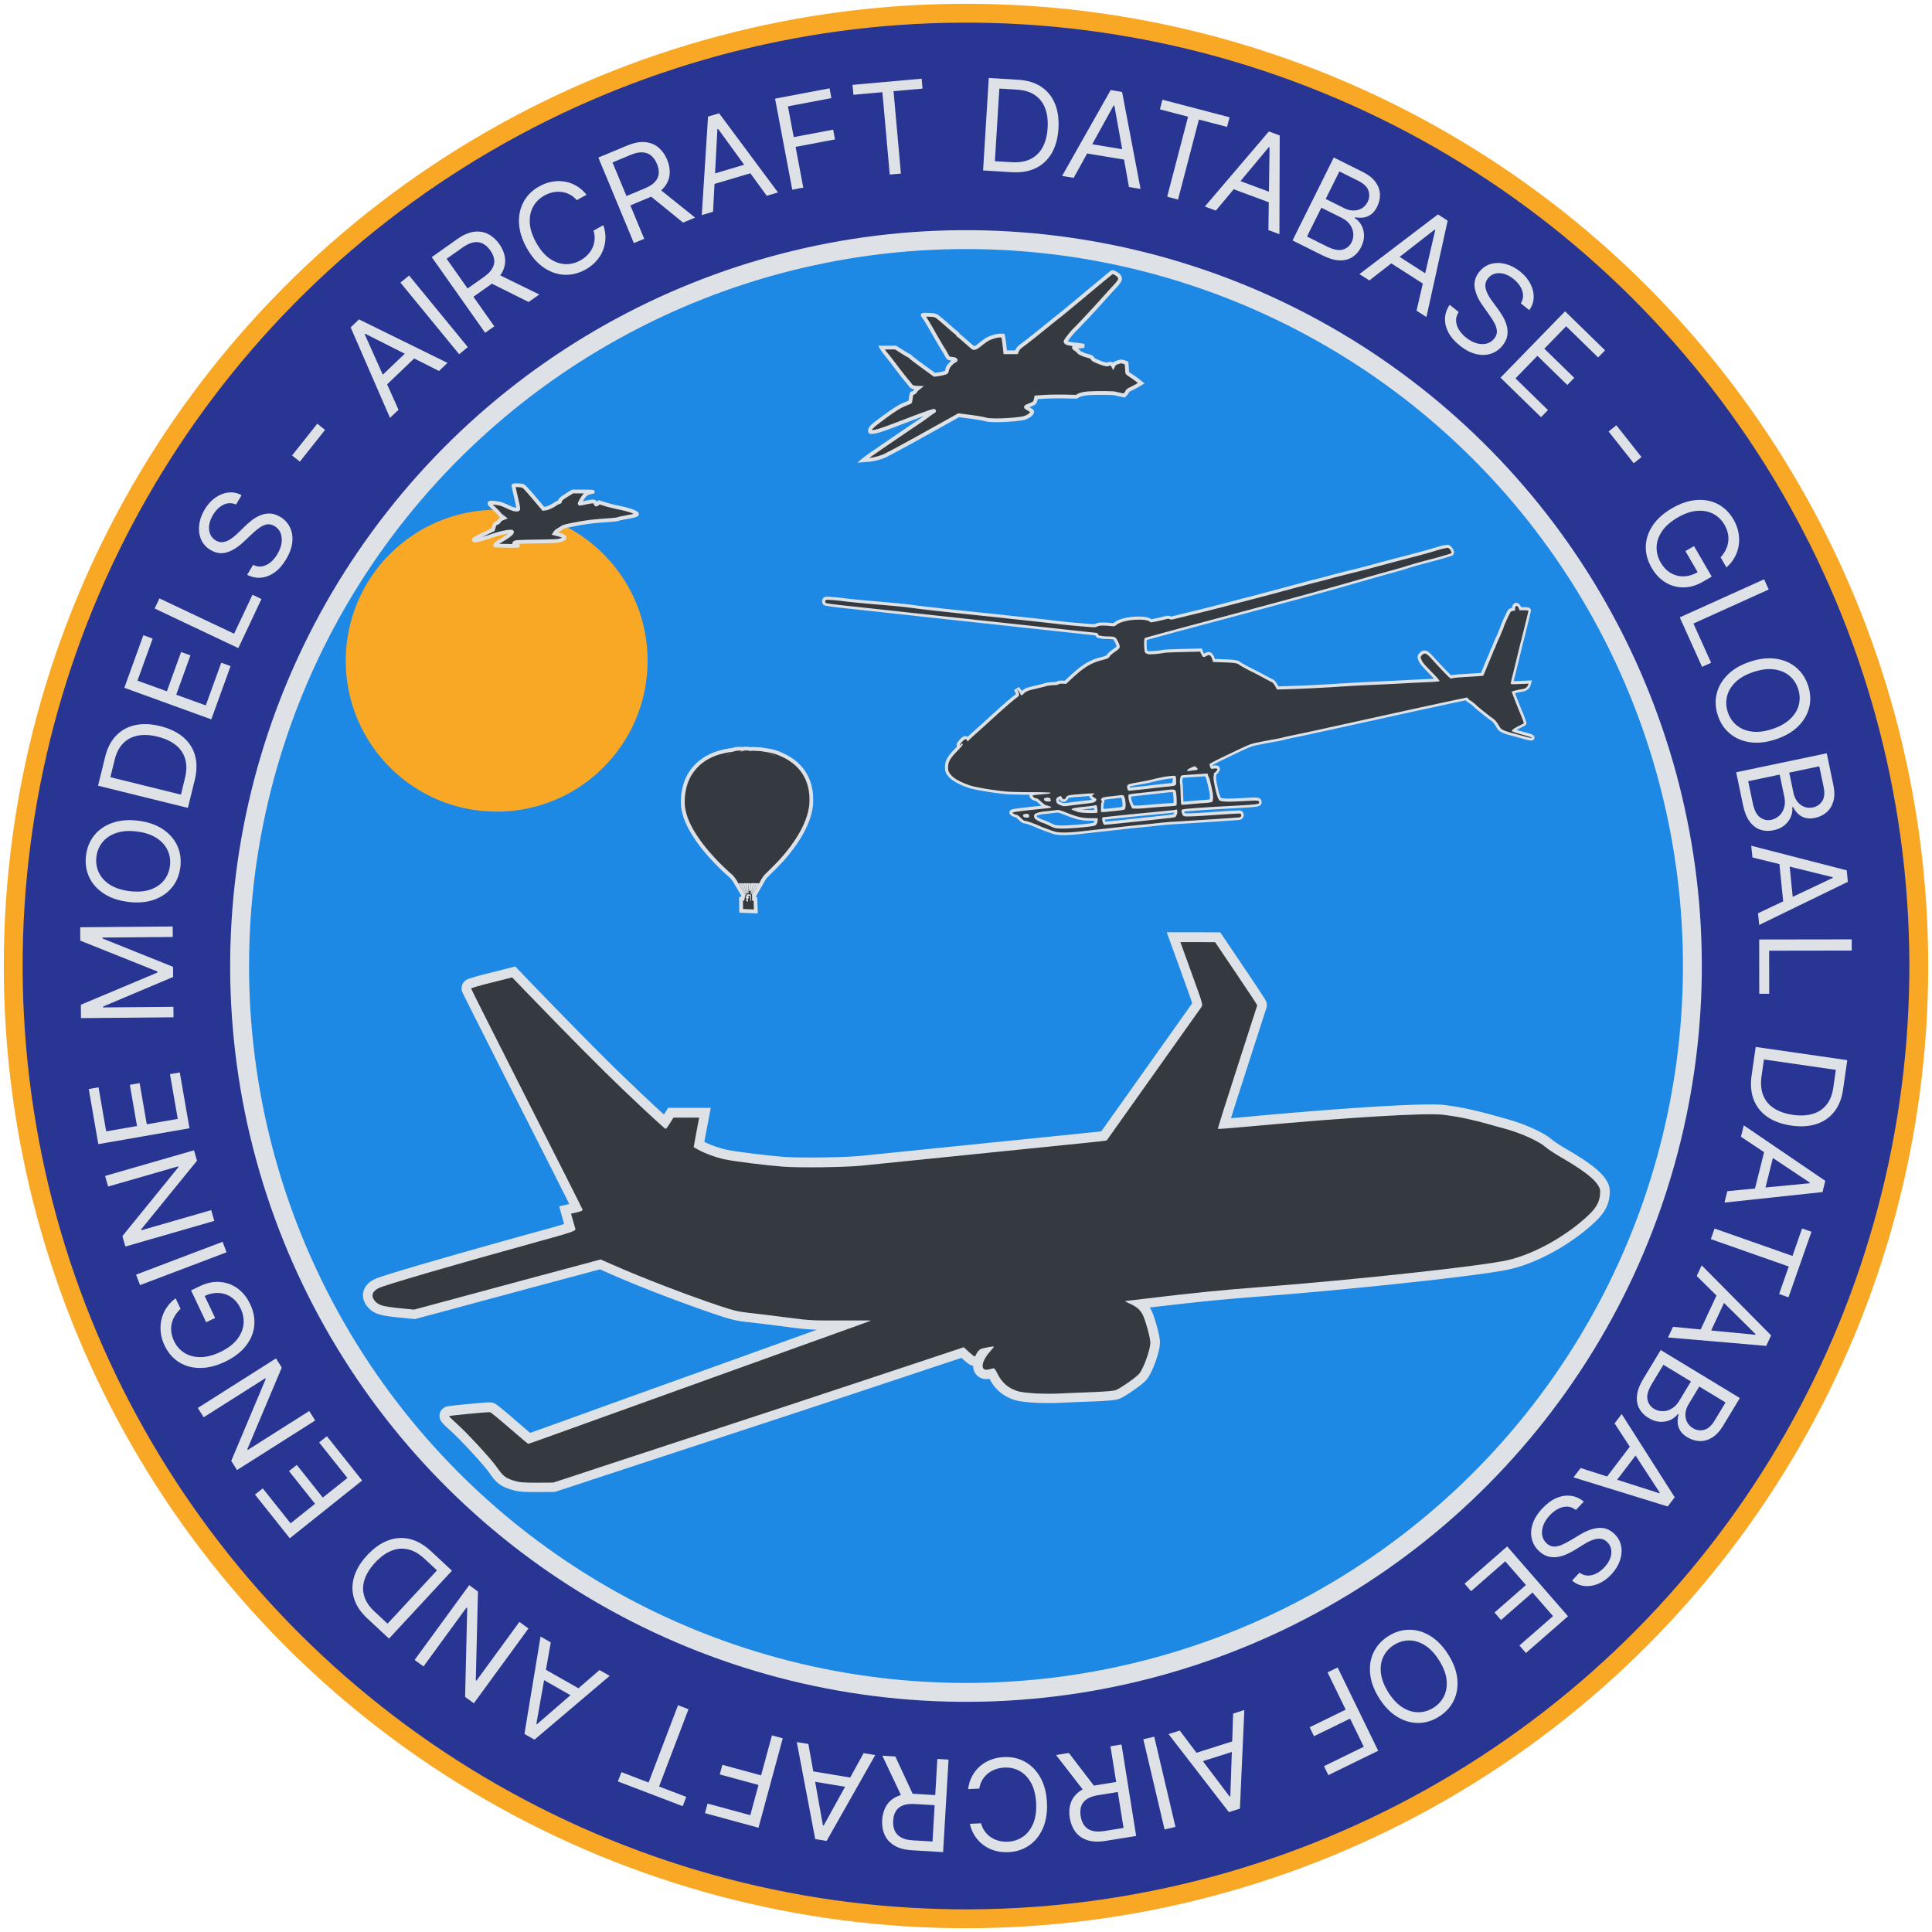 <svg width="512" height="512" xmlns="http://www.w3.org/2000/svg"><circle style="fill:#dee2e6;fill-opacity:1;stroke:#000;stroke-width:1.232" cx="256" cy="256" r="206.884"/><circle cx="256" cy="256" r="255" fill="#f9a825"/><circle cx="237.519" cy="273.234" r="250" fill="#283593" transform="rotate(-4)"/><circle cx="-360.661" cy="-31.554" r="195" fill="#dee2e6" transform="rotate(-140)"/><circle cx="-351.437" cy="-86.972" r="190" fill="#1e88e5" transform="rotate(-148.9)"/><g style="font-size:33.19px;line-height:1.25;letter-spacing:0;word-spacing:0;white-space:pre;fill:#dee2e6"><path d="m462.976 259.918.164-3.06 23.63 10.14-.162 3.013-24.577 7.561.164-3.06 20.676-6.117.01-.188zm9.355 1.634-.66 12.334-2.59-.138.66-12.335zm12.592 25.741-23.94-3.091.375-2.9 23.939 3.092zm-24.675 2.715 23.651 4.821-1.629 7.992q-.565 2.772-1.874 4.357-1.298 1.588-3.112 2.108t-3.905.095q-2.09-.427-3.532-1.61-1.443-1.185-2.007-3.14-.552-1.953.008-4.702l1.319-6.467 2.586.527-1.3 6.375q-.385 1.894-.066 3.162.316 1.28 1.227 2.006.92.741 2.34 1.03 1.42.29 2.59-.024 1.172-.315 1.987-1.364.827-1.046 1.217-2.963l1.027-5.035-21.111-4.304zm8.355 13.299-11.811 3.655.678-3.326 11.792-3.563zm-2.988 31.024.896-2.782q1.28.14 2.387-.185 1.104-.313 2.003-.99.906-.661 1.56-1.614.654-.954 1.022-2.098.672-2.087.163-4.12-.513-2.023-2.245-3.682-1.735-1.649-4.72-2.61-2.983-.96-5.354-.634-2.375.338-3.971 1.68-1.6 1.355-2.272 3.442-.369 1.145-.394 2.3-.025 1.156.314 2.218.346 1.078 1.06 1.976.721.913 1.83 1.543l-.895 2.782q-1.66-.88-2.784-2.159-1.124-1.278-1.703-2.826-.567-1.545-.577-3.245-.014-1.688.546-3.427.946-2.94 3.12-4.766 2.172-1.826 5.242-2.286 3.07-.46 6.706.71 3.635 1.17 5.86 3.335 2.225 2.165 2.924 4.916.7 2.751-.247 5.69-.56 1.74-1.556 3.103-1 1.374-2.373 2.294-1.362.924-3.02 1.306-1.648.386-3.522.13zm-17.626-.721 22.022 9.883-3.34 7.441q-1.157 2.58-2.782 3.841-1.614 1.265-3.498 1.376-1.885.11-3.83-.763-1.947-.874-3.095-2.345-1.149-1.471-1.27-3.503-.112-2.026 1.037-4.585l2.702-6.022 2.409 1.081-2.664 5.936q-.791 1.763-.758 3.07.029 1.318.758 2.226.735.924 2.058 1.518 1.322.593 2.534.543 1.21-.05 2.236-.896 1.036-.84 1.837-2.625l2.104-4.688-19.657-8.821zm5.24 14.806-12.324.98 1.39-3.097 12.286-.894zm-14.681 5.296 1.543-2.648 16.392 19.812-1.52 2.607-25.317-4.497 1.543-2.647 21.187 3.999.095-.163zm7.576 5.725-6.22 10.672-2.24-1.306 6.22-10.672zm-18.698 12.62 19.52 14.198-8.513 11.704-2.097-1.525 6.794-9.34-6.596-4.798-6.156 8.464-2.097-1.525 6.156-8.464-8.73-6.35zm5.324 28.939 1.937 1.723-12.031 13.527-1.938-1.723 5.045-5.672-16.099-14.318 1.943-2.184 16.098 14.318zm-43.871 13.583 5.73-4.76 15.424 18.567-5.984 4.97q-2.701 2.245-5.55 2.727-2.84.49-5.59-.735-2.741-1.216-5.136-4.099-2.41-2.9-3.116-5.854-.7-2.943.343-5.71 1.05-2.756 3.879-5.106zm5.138-.898-3.336 2.772q-2.303 1.913-3.079 4.059-.776 2.146-.156 4.405.62 2.258 2.503 4.525 1.867 2.248 3.95 3.26 2.09 1.023 4.272.68 2.19-.333 4.366-2.14l3.59-2.983zM376.068 424.6l2.544-1.707 6.096 24.98-2.505 1.682-20.813-15.1 2.544-1.708 17.314 12.85.157-.106zm4.316 8.46-10.255 6.885-1.445-2.153 10.255-6.885zm-8.469 19.96 1.242 2.277-15.895 8.666-1.241-2.276 6.664-3.634-10.314-18.916 2.567-1.4 10.313 18.917zm-28.708-9.216 2.823-1.193 1.232 25.684-2.779 1.175-17.56-18.784 2.822-1.193 14.554 15.909.174-.074zm2.628 9.125-11.377 4.809-1.01-2.389 11.378-4.808zm-22.52-1.083 6.964 23.111-8.08 2.435q-2.415.728-4.236.365-1.816-.35-3.005-1.519-1.186-1.157-1.696-2.85-.449-1.49-.211-2.62.227-1.126.914-1.95.677-.818 1.588-1.388l-.068-.226q-1.081.252-2.357-.102-1.276-.354-2.38-1.4-1.102-1.047-1.653-2.875-.524-1.738-.152-3.364t1.83-2.952q1.46-1.326 4.191-2.149zm-2.05 3.326-5.553 1.673q-2.742.826-3.574 2.234-.839 1.422-.38 2.945.354 1.174 1.251 1.987.9.824 2.187 1.089 1.29.276 2.802-.18l5.687-1.713zm3.155 10.472-5.191 1.564q-1.264.381-2.13 1.184-.878.806-1.204 1.889-.337 1.086.03 2.305.46 1.523 1.84 2.265 1.383.752 3.686.058l5.28-1.591zm-22.842-7.664 3.012-.566-4.258 25.36-2.965.556-13.164-22.089 3.011-.565 10.838 18.64.186-.035zm.628 9.476-12.14 2.278-.478-2.548 12.14-2.279zm-33.483 13.246q.355 1.768 1.938 2.634 1.583.866 3.768.69 1.598-.128 2.755-.741 1.145-.612 1.742-1.57.585-.958.492-2.11-.077-.963-.59-1.62-.526-.643-1.29-1.043-.765-.388-1.588-.617-.821-.218-1.505-.34l-2.496-.462q-.96-.17-2.146-.513-1.198-.341-2.316-1.008-1.129-.654-1.915-1.761-.787-1.108-.923-2.8-.157-1.95.739-3.606.883-1.656 2.759-2.74 1.864-1.084 4.636-1.307 2.585-.208 4.543.474 1.947.683 3.148 2.088 1.19 1.406 1.489 3.368l-3.008.242q-.227-1.353-1.098-2.182-.881-.816-2.15-1.151-1.279-.323-2.712-.208-1.668.134-2.952.781-1.284.66-1.98 1.697-.697 1.049-.59 2.365.095 1.198.826 1.896.73.698 1.86 1.08 1.13.382 2.428.633l3.028.608q2.885.584 4.65 1.955 1.766 1.372 1.962 3.804.162 2.02-.81 3.612-.982 1.604-2.771 2.588-1.8.996-4.103 1.18-2.326.188-4.202-.5-1.876-.678-3.048-2.026-1.184-1.347-1.39-3.164zm-9.419-17.727-.424 24.134-14.566-.256.046-2.592 11.643.204.143-8.155-10.889-.19.046-2.593 10.889.19.144-8.2-11.832-.209.046-2.592zm-40.964 10.13.38-2.565 10.446 1.543-.379 2.565zm-32.939-4.892q.034 1.252.375 2.338.327 1.093.971 1.985.634.89 1.583 1.54.95.652 2.204 1.025 2.056.611 4.055.05 2-.561 3.608-2.333 1.61-1.772 2.503-4.777.894-3.005.503-5.371-.39-2.367-1.792-3.94-1.401-1.572-3.548-2.21-1.988-.591-3.754-.194-1.78.405-3.091 1.712-1.326 1.315-1.957 3.439l-.805-.436 6.959 2.07-.74 2.484-8.811-2.62.739-2.485q.85-2.859 2.698-4.608 1.837-1.753 4.319-2.282 2.466-.52 5.223.299 3.072.914 4.97 3.052 1.886 2.135 2.392 5.187.495 3.05-.594 6.71-.816 2.745-2.202 4.718-1.4 1.981-3.217 3.126-1.816 1.144-3.914 1.418t-4.323-.388q-1.83-.544-3.247-1.568-1.432-1.016-2.376-2.391-.958-1.367-1.38-3.005-.427-1.627-.243-3.405zm-2.944-18.69-9.227 22.305-2.701-1.118 8.236-19.908-10.368-4.29.99-2.395zm-40.007-5.976q1.82-3.357 4.357-5.146 2.538-1.788 5.37-1.969 2.833-.18 5.548 1.29 2.715 1.472 4.11 3.944 1.395 2.472 1.282 5.574-.112 3.103-1.932 6.46-1.82 3.358-4.357 5.146-2.538 1.789-5.37 1.97-2.833.18-5.548-1.291-2.715-1.471-4.11-3.943-1.395-2.472-1.282-5.575.113-3.102 1.932-6.46zm2.487 1.348q-1.494 2.756-1.6 5.153-.115 2.39.922 4.212 1.026 1.816 2.954 2.86 1.927 1.045 4.02.92 2.082-.133 4.032-1.53 1.94-1.401 3.433-4.158 1.494-2.756 1.61-5.146.105-2.397-.922-4.213-1.036-1.822-2.964-2.866-1.927-1.045-4.01-.913-2.092.126-4.032 1.528-1.95 1.397-3.443 4.153zm-.84-14.679-13.824 19.786-6.918-4.833q-2.068-1.444-2.911-3.098-.85-1.643-.67-3.3.173-1.648 1.186-3.097.89-1.275 1.925-1.789 1.025-.52 2.097-.49 1.062.023 2.075.385l.135-.193q-.868-.693-1.38-1.914-.514-1.22-.376-2.735.138-1.514 1.231-3.079 1.04-1.488 2.546-2.204 1.507-.716 3.452-.392 1.945.324 4.283 1.957zm-3.88.451-4.754-3.321q-2.348-1.64-3.968-1.42-1.636.222-2.548 1.526-.702 1.005-.784 2.213-.088 1.217.5 2.391.583 1.183 1.878 2.088l4.869 3.402zm-6.265 8.966-4.444-3.105q-1.082-.756-2.249-.939-1.176-.189-2.228.226-1.062.409-1.791 1.452-.911 1.304-.638 2.847.267 1.553 2.238 2.93l4.522 3.159zm-8.14-22.673 2.312 2.01-22.528 12.398-2.277-1.98 9.153-24.03 2.312 2.01-7.892 20.066.143.124zm-7.042 6.372-9.32-8.106 1.702-1.957 9.32 8.106zm-8.892-20.736L92.32 419.159l-2.005-2.127 15.672-14.783-7.699-8.162 1.886-1.78zm-22.791-27.108 4.277 6.098-19.76 13.862-4.468-6.368q-2.017-2.876-2.265-5.754-.258-2.871 1.187-5.512 1.435-2.633 4.503-4.785 3.088-2.166 6.089-2.63 2.99-.457 5.662.807 2.663 1.271 4.775 4.282zm.476 5.194-2.49-3.551q-1.72-2.45-3.796-3.399-2.076-.948-4.377-.514-2.302.434-4.714 2.126-2.393 1.679-3.572 3.672-1.188 2-1.025 4.203.154 2.21 1.778 4.526l2.68 3.82zm-9.422-18.78 1.495 2.676-25.395 4.035-1.472-2.634 16.75-19.51 1.494 2.675-14.22 16.207.091.164zm-8.783 3.611-6.024-10.783 2.263-1.265 6.025 10.784zm-19.204-10.077-2.371 1.05-7.334-16.552 2.371-1.05 3.075 6.94 19.698-8.728 1.184 2.673-19.698 8.727zm11.541-27.856.956 2.91-25.698-.884-.942-2.866 20.165-15.956.956 2.911-17.052 13.196.06.18zm-9.311 1.868-3.856-11.734 2.463-.81 3.856 11.735zm2.934-22.355-23.607 5.039-1.761-8.253q-.527-2.467-.016-4.251.5-1.782 1.762-2.87 1.25-1.087 2.979-1.456 1.522-.325 2.628.005 1.105.318 1.868 1.071.761.742 1.254 1.697l.23-.05q-.161-1.097.296-2.34.458-1.243 1.592-2.256 1.133-1.013 3-1.412 1.776-.379 3.366.126 1.59.504 2.791 2.067 1.201 1.564 1.797 4.353zm-3.146-2.317-1.21-5.671q-.599-2.801-1.933-3.746-1.349-.953-2.905-.621-1.199.256-2.082 1.083-.896.83-1.266 2.09-.381 1.263-.051 2.807l1.24 5.81zm-10.697 2.283-1.132-5.302q-.275-1.291-1.004-2.22-.731-.941-1.783-1.355-1.055-.426-2.3-.16-1.556.332-2.409 1.647-.863 1.317-.361 3.669l1.151 5.394zm9.517-22.133.318 3.048-24.926-6.317-.313-3.001 23.091-11.315.317 3.048-19.463 9.278.02.188zm-9.495-.15-1.279-12.285 2.58-.269 1.278 12.286zm-10.482-34.433q-1.791.211-2.782 1.72-.991 1.507-.992 3.7-.001 1.602.517 2.805.518 1.19 1.425 1.863.907.66 2.062.66.967.001 1.662-.458.684-.471 1.144-1.202.449-.73.744-1.531.283-.802.46-1.473l.661-2.452q.248-.942.685-2.097.437-1.167 1.192-2.227.743-1.072 1.91-1.767 1.167-.695 2.864-.694 1.957.001 3.536 1.027 1.578 1.015 2.508 2.972.93 1.945.93 4.726-.002 2.593-.84 4.49-.838 1.886-2.335 2.97-1.498 1.071-3.478 1.211l.002-3.017q1.367-.117 2.263-.918.885-.813 1.321-2.05.425-1.25.426-2.687 0-1.674-.54-3.006-.554-1.332-1.532-2.11-.99-.779-2.31-.78-1.202 0-1.956.671-.755.672-1.227 1.768-.472 1.096-.826 2.368l-.85 2.97q-.815 2.828-2.324 4.478-1.51 1.649-3.95 1.648-2.027-.001-3.535-1.098-1.52-1.11-2.356-2.972-.847-1.874-.846-4.184.001-2.334.839-4.149.826-1.814 2.264-2.874 1.439-1.072 3.266-1.13zm18.423-7.959-24.02-2.374 1.432-14.497 2.58.255-1.145 11.588 8.117.802 1.07-10.837 2.581.255-1.07 10.837 8.162.807 1.164-11.776 2.58.255zm-2.761-51.676q3.697.956 6.045 2.988t3.206 4.737q.859 2.706.085 5.695-.773 2.99-2.836 4.94-2.062 1.95-5.1 2.588-3.039.639-6.736-.317-3.697-.957-6.044-2.988-2.348-2.032-3.206-4.737-.859-2.706-.086-5.695.774-2.99 2.836-4.94 2.063-1.95 5.101-2.589 3.038-.638 6.735.318zm-.708 2.739q-3.035-.785-5.386-.31-2.348.464-3.866 1.91-1.515 1.434-2.064 3.556-.55 2.123.078 4.123.63 1.989 2.455 3.545 1.828 1.544 4.864 2.329 3.035.785 5.383.321 2.35-.475 3.866-1.91 1.518-1.445 2.067-3.568.549-2.122-.08-4.11-.628-2.001-2.456-3.546-1.826-1.555-4.861-2.34zm14.081-4.34-22.573-8.55 5.126-13.535 2.425.918-4.091 10.802 7.627 2.889 3.707-9.788 2.425.919-3.707 9.787 10.096 3.824zm11.623-27.427-1.494 2.676-16.756-19.504 1.47-2.635 25.397 4.027-1.493 2.676-21.258-3.607-.092.165zm-7.682-5.583 6.021-10.785 2.264 1.263-6.02 10.786zm.034-28.662 20.13 13.32-1.613 2.438-20.13-13.32zm23.349 8.433-19.116-14.74 4.98-6.458q1.728-2.24 3.601-3.088 1.865-.854 3.723-.523 1.858.331 3.547 1.634 1.69 1.303 2.464 3 .774 1.7.42 3.703-.364 1.996-2.077 4.218l-4.03 5.227-2.091-1.612 3.972-5.152q1.18-1.531 1.452-2.81.28-1.288-.218-2.342-.5-1.07-1.648-1.955t-2.338-1.118q-1.19-.232-2.383.35-1.203.576-2.398 2.126l-3.137 4.07 17.062 13.155zm-1.65-15.62 12.215 1.918-2.073 2.688-12.157-1.992zm16.302-26.545L100 95.81q-1.088-.687-2.226-.882-1.13-.203-2.234.01-1.104.197-2.11.767-1.006.57-1.84 1.436-1.519 1.58-1.954 3.631-.427 2.042.4 4.294.836 2.242 3.096 4.415 2.26 2.173 4.533 2.92 2.282.74 4.306.233 2.032-.514 3.552-2.094.833-.867 1.363-1.894.53-1.028.692-2.131.162-1.12-.085-2.24-.248-1.138-.968-2.19l2.026-2.108q1.105 1.521 1.554 3.163.448 1.641.289 3.287-.168 1.637-.905 3.168-.729 1.523-1.995 2.84-2.14 2.226-4.895 2.913-2.754.687-5.714-.247-2.961-.934-5.714-3.58-2.752-2.648-3.801-5.57-1.05-2.922-.47-5.7.58-2.78 2.72-5.005 1.266-1.317 2.76-2.105 1.5-.796 3.139-1.02 1.629-.231 3.287.153 1.65.376 3.22 1.43zm15.517 8.381-15.475-18.525 6.259-5.229q2.17-1.813 4.183-2.235 2.005-.431 3.748.294 1.742.725 3.11 2.362 1.367 1.637 1.756 3.463.389 1.825-.39 3.705-.788 1.87-2.94 3.67l-5.066 4.23-1.692-2.025 4.992-4.171q1.484-1.24 2.026-2.43.55-1.197.293-2.333-.257-1.152-1.186-2.265-.93-1.113-2.041-1.597-1.111-.485-2.403-.174-1.299.302-2.8 1.557l-3.944 3.294 13.813 16.535zm1.768-15.606 11.51 4.513-2.605 2.176-11.438-4.574zm15.516 1.66-2.545 1.707-6.086-24.984 2.506-1.68 20.807 15.108-2.545 1.707-17.31-12.856-.156.105zm-4.313-8.461 10.258-6.88 1.444 2.153-10.257 6.88zm22.333-3.18-11.35-21.304 12.774-6.805 1.22 2.288-10.195 5.431 3.835 7.199 9.237-4.922 1.22 2.289-9.238 4.921 5.077 9.528zm7.881-28.364-.987-2.397 16.74-6.891.987 2.397-7.019 2.89 8.202 19.923-2.703 1.112-8.201-19.923zm39.121 8.559-2.978.724 2.909-25.549 2.932-.713 14.315 21.36-2.977.725-11.81-18.04-.183.045zm-1.129-9.43 12.002-2.918.613 2.52-12.002 2.918zm38.066-21.694 2.974 23.954-2.807.348-15.388-17.187-.234.03 2.335 18.807-2.9.36-2.975-23.954 2.807-.348 15.441 17.228.234-.03-2.34-18.854zm16.277 23.562-7.449.05-.158-24.138 7.778-.051q3.513-.023 6.02 1.41 2.509 1.422 3.858 4.112 1.35 2.678 1.374 6.426.025 3.772-1.3 6.503-1.326 2.72-3.886 4.198-2.56 1.466-6.237 1.49zm-4.543-2.563 4.337-.028q2.994-.02 4.955-1.188 1.96-1.168 2.913-3.307.952-2.14.933-5.086-.02-2.923-.988-5.027-.969-2.115-2.874-3.234-1.905-1.13-4.733-1.112l-4.667.03zm30.255 3.669 3.436-23.892 14.419 2.073-.37 2.567-11.525-1.658-1.161 8.073 10.78 1.55-.37 2.567-10.78-1.55-1.167 8.12 11.713 1.684-.37 2.566zm44.181-15.608-6.011 23.377-2.74-.704-8.019-21.63-.228-.06-4.72 18.355-2.83-.728 6.01-23.377 2.74.705 8.053 21.688.228.058 4.732-18.4zm20.977 15.739q.071-1.25-.178-2.36-.235-1.117-.803-2.06-.556-.94-1.449-1.668-.892-.728-2.11-1.204-1.998-.781-4.037-.388-2.039.392-3.79 2.023-1.751 1.632-2.893 4.552-1.14 2.92-.949 5.31.192 2.391 1.457 4.075 1.266 1.684 3.351 2.5 1.932.755 3.725.506 1.808-.255 3.223-1.448 1.431-1.2 2.238-3.264l.765.502-6.762-2.643.944-2.415 8.562 3.347-.943 2.415q-1.086 2.777-3.074 4.366-1.977 1.594-4.493 1.914-2.502.313-5.18-.734-2.986-1.167-4.698-3.456-1.701-2.284-1.951-5.368-.24-3.08 1.15-6.637 1.043-2.667 2.59-4.518 1.56-1.858 3.465-2.847 1.906-.989 4.02-1.086 2.113-.098 4.275.747 1.778.695 3.105 1.834 1.342 1.131 2.168 2.58.84 1.443 1.125 3.11.29 1.657-.043 3.413zm14.549-1.471L347.899 70.59l-2.627-1.281 10.582-21.695Zm23.502 13.191-12.319 20.758-2.432-1.443-1.64-23.011-.202-.12-9.672 16.298-2.514-1.492 12.319-20.758 2.432 1.444 1.656 23.075.203.12 9.696-16.338zm-7.527 24.133 14.488-19.306 11.652 8.743-1.556 2.074-9.314-6.99-4.896 6.524 8.71 6.537-1.555 2.074-8.711-6.537-4.924 6.562 9.465 7.102-1.556 2.074zm40.274 1.509 2.412 2.52-8.802 19.78.196.205 20.146-7.928 2.413 2.52-17.438 16.69-1.89-1.975 13.248-12.68-.163-.171-18.465 7.231-1.825-1.907 8.033-18.13-.163-.17-13.249 12.68-1.89-1.975zm24.361 47.685q-3.082 2.255-6.14 2.785-3.06.53-5.697-.52-2.638-1.049-4.461-3.541-1.824-2.492-2.026-5.323-.203-2.831 1.227-5.587 1.43-2.755 4.512-5.01 3.082-2.256 6.14-2.786 3.06-.53 5.697.52 2.638 1.05 4.461 3.541 1.824 2.492 2.026 5.323.203 2.831-1.227 5.587-1.43 2.755-4.512 5.01zm-1.67-2.283q2.53-1.852 3.65-3.972 1.128-2.11.971-4.201-.15-2.081-1.444-3.85-1.295-1.77-3.24-2.551-1.938-.773-4.298-.345-2.353.437-4.883 2.288-2.53 1.852-3.658 3.962-1.121 2.12-.971 4.202.157 2.09 1.451 3.86 1.295 1.768 3.233 2.54 1.945.783 4.298.346 2.36-.428 4.89-2.28zm-1.827 20.089-3.656-6.488 21.028-11.85 3.82 6.776q1.724 3.06 1.687 5.949-.026 2.882-1.723 5.368-1.687 2.48-4.953 4.32-3.285 1.85-6.317 2.017-3.021.16-5.556-1.36-2.524-1.527-4.33-4.731zm.038-5.215 2.129 3.779q1.47 2.608 3.442 3.755 1.973 1.148 4.306.943 2.333-.206 4.9-1.652 2.546-1.435 3.915-3.302 1.38-1.874 1.434-4.082.065-2.215-1.324-4.68l-2.291-4.065zm7.654 19.711 22.165-9.558 5.769 13.377-2.381 1.027-4.611-10.693-7.49 3.23 4.313 10-2.381 1.026-4.313-10-7.532 3.249 4.686 10.866-2.381 1.026zm7.583 18.345 22.962-7.441.902 2.78-20.496 6.642 3.46 10.674-2.467.8zm26.06 26.839q1.704-.592 2.347-2.278.643-1.687.173-3.828-.345-1.565-1.11-2.628-.761-1.051-1.792-1.512-1.028-.45-2.156-.202-.944.207-1.525.806-.566.607-.858 1.42-.28.81-.396 1.655-.104.844-.133 1.538l-.118 2.536q-.04.974-.217 2.196-.176 1.233-.684 2.43-.495 1.208-1.486 2.138-.99.93-2.648 1.294-1.91.42-3.673-.242-1.76-.651-3.09-2.362-1.327-1.7-1.924-4.416-.557-2.533-.147-4.566.412-2.021 1.641-3.402 1.232-1.369 3.136-1.932l.647 2.947q-1.31.409-2.012 1.384-.689.984-.85 2.286-.145 1.311.163 2.716.36 1.634 1.175 2.819.827 1.182 1.95 1.731 1.134.547 2.423.264 1.174-.258 1.767-1.076.592-.818.817-1.99.225-1.172.297-2.491l.191-3.083q.187-2.938 1.306-4.873 1.12-1.936 3.502-2.46 1.98-.435 3.689.312 1.723.755 2.94 2.394 1.231 1.649 1.727 3.905.501 2.279.074 4.231-.416 1.95-1.593 3.295-1.174 1.356-2.945 1.806zm-1.01 29.857-2.583.216-.877-10.524 2.584-.216z" style="font-family:Inter;-inkscape-font-specification:Inter" transform="matrix(-.74 -.697 .696 -.741 267.305 623.884)" aria-label="AIRCRAFT DATABASE - GLOBAL DATABASE OF AIRCRAFT AND ENGINE MODELS -"/></g><g fill="#343a40"><path d="M315.821 257.885c3 8.289 3 8.314 2.543 8.975-.687.966-24.992 35.239-25.069 35.315-.05.076-2.745.356-18.56 1.958-6.28.635-13.602 1.372-16.271 1.652l-30.255 3.076c-4.526.433-16.272.585-20.62.255-4.728-.356-12.635-1.348-15.508-1.933-2.212-.457-5.34-1.601-7.094-2.593-.635-.33-1.144-.635-1.144-.66 0-.026.33-1.806.712-3.942l.737-3.864h-6.812l-.941 1.525c-.509.814-1.017 1.475-1.119 1.45-.33-.102-4.856-4.246-11.212-10.323-5.67-5.39-14.365-14.161-26.34-26.568l-3.127-3.255-5.44 1.373c-3 .737-5.442 1.45-5.442 1.576 0 .128 6.636 13.272 14.721 29.239 8.11 15.94 14.772 29.161 14.823 29.365.05.254-.407.457-1.5.712l-1.551.356.508 1.83c.28 1.017.56 2.009.636 2.212.152.534-1.144.966-10.602 3.56-22.069 6.101-39.942 11.313-41.544 12.127-1.703.84-2.085 2.085-1.042 3.33.991 1.196 2.008 1.5 6.356 1.958l4.068.407 4.83-1.297c2.67-.711 7.755-2.084 11.314-3.05 3.56-.967 10.145-2.72 14.62-3.941 4.474-1.195 10.5-2.822 13.398-3.585l5.288-1.424 3.484 1.526c7.474 3.305 19.195 7.805 27.661 10.652 4.246 1.424 5.263 1.653 8.263 1.984 1.882.203 6.306.737 9.789 1.195 6.127.813 6.66.839 14.44.813 4.45-.025 8.06 0 8.01.026-.051.05-2.467.94-5.416 1.983-2.924 1.042-8.873 3.203-13.22 4.754-14.95 5.39-20.62 7.424-25.425 9.153-7.83 2.796-23.772 8.542-28.984 10.424-13.424 4.856-17.645 6.356-17.797 6.356-.076 0-2.314-1.881-4.983-4.195-2.644-2.314-4.958-4.195-5.136-4.195-1.17-.026-10.856.915-10.856 1.042 0 .102.89.966 1.957 1.933 2.823 2.517 9.077 9.28 10.679 11.568 1.729 2.44 2.237 2.873 4.5 3.585 1.576.483 2.364.559 6.127.559l4.322-.026 3.305-1.067c1.831-.61 6.407-2.11 10.17-3.356 52.07-17.086 55.73-18.28 76.528-25.196l18.814-6.254 1.347 1.245c.763.661 1.45 1.22 1.526 1.22.102 0 .356-.38.56-.838.203-.433.66-.941 1.016-1.119.687-.33 3.56-.839 3.56-.661 0 .076-.483.661-1.043 1.297-1.754 1.957-2.44 3.94-1.627 4.627.356.305.915.254 2.314-.153.457-.127.635.077 1.195 1.22 1.017 2.086 2.288 3.408 4.093 4.272 1.373.636 2.136.814 4.882 1.042 1.932.178 4.856.204 7.093.128 2.11-.102 6.229-.28 9.153-.382 3.381-.127 5.67-.33 6.229-.534 1.195-.457 5.415-3.407 6.178-4.322 1.17-1.373 2.975-6.407 2.975-8.263 0-1.322-1.424-6.381-2.136-7.602-.737-1.271-1.551-1.932-3.509-2.822-.737-.33-1.17-.61-.966-.61.204-.025 2.263-.254 4.577-.534 13.983-1.678 20.848-2.364 31.526-3.178 25.018-1.932 58.578-5.568 65.239-7.119 6.915-1.602 15.331-6.254 21.255-11.797 2.136-2.008 3-3.508 3.178-5.568.102-1.296.025-1.576-.636-2.644-1.17-1.78-4.398-4.195-9.839-7.322-1.525-.89-3.305-2.06-3.94-2.619-1.704-1.5-6.204-3.56-10.298-4.729-8.695-2.491-11.898-3.203-16.83-3.839-4.526-.56-25.298.687-51.13 3.076-4.652.433-8.516.738-8.593.661-.076-.076 2.238-7.423 5.136-16.347a6682.63 6682.63 0 0 1 5.288-16.4c0-.1-2.491-3.89-5.568-8.44l-5.593-8.289-4.602-.025h-4.602z" stroke="#dee2e6" stroke-width="5.084"/><path d="M315.812 257.949c3 8.288 3 8.314 2.542 8.975-.686.966-24.992 35.238-25.068 35.314-.05.077-2.746.356-18.56 1.958-6.28.636-13.602 1.373-16.272 1.653l-30.255 3.076c-4.525.432-16.271.585-20.619.254-4.729-.356-12.636-1.347-15.509-1.932-2.212-.458-5.339-1.602-7.093-2.593-.636-.33-1.144-.636-1.144-.661 0-.026.33-1.805.712-3.941l.737-3.865h-6.814l-.94 1.526c-.509.813-1.018 1.474-1.12 1.449-.33-.102-4.855-4.246-11.211-10.322-5.67-5.39-14.365-14.162-26.34-26.569l-3.127-3.254-5.441 1.373c-3 .737-5.441 1.449-5.441 1.576s6.636 13.272 14.72 29.238c8.111 15.941 14.772 29.162 14.823 29.365.051.255-.407.458-1.5.712l-1.55.356.508 1.83c.28 1.018.56 2.01.635 2.213.153.534-1.144.966-10.602 3.56-22.068 6.101-39.941 11.313-41.543 12.127-1.704.839-2.085 2.084-1.043 3.33.992 1.195 2.009 1.5 6.357 1.958l4.067.407 4.831-1.297c2.67-.712 7.755-2.085 11.314-3.05 3.56-.967 10.144-2.721 14.619-3.942 4.475-1.195 10.5-2.822 13.399-3.585l5.288-1.423 3.483 1.525c7.475 3.305 19.196 7.805 27.662 10.653 4.246 1.424 5.263 1.653 8.263 1.983 1.881.204 6.305.737 9.788 1.195 6.128.814 6.662.84 14.441.814 4.45-.026 8.06 0 8.01.025-.052.05-2.467.94-5.416 1.983-2.924 1.043-8.873 3.204-13.221 4.755-14.95 5.39-20.62 7.424-25.424 9.152-7.831 2.797-23.772 8.543-28.984 10.424-13.424 4.856-17.645 6.357-17.797 6.357-.077 0-2.314-1.882-4.984-4.196-2.644-2.313-4.957-4.195-5.135-4.195-1.17-.025-10.857.916-10.857 1.043 0 .102.89.966 1.958 1.932 2.822 2.517 9.077 9.28 10.678 11.568 1.73 2.441 2.238 2.873 4.5 3.585 1.577.483 2.365.56 6.128.56l4.322-.026 3.305-1.068c1.83-.61 6.407-2.11 10.17-3.356 52.07-17.085 55.73-18.28 76.527-25.196l18.815-6.254 1.347 1.246c.763.66 1.45 1.22 1.526 1.22.101 0 .355-.381.559-.839.203-.432.66-.94 1.017-1.118.686-.331 3.56-.84 3.56-.661 0 .076-.484.66-1.043 1.296-1.754 1.958-2.44 3.941-1.627 4.627.356.306.915.255 2.313-.152.458-.127.636.076 1.195 1.22 1.017 2.085 2.288 3.407 4.094 4.272 1.373.635 2.135.813 4.881 1.042 1.932.178 4.856.203 7.094.127 2.11-.102 6.228-.28 9.152-.381 3.382-.127 5.67-.33 6.23-.534 1.194-.458 5.415-3.407 6.177-4.322 1.17-1.373 2.975-6.407 2.975-8.263 0-1.322-1.424-6.382-2.136-7.602-.737-1.271-1.55-1.932-3.508-2.822-.737-.33-1.17-.61-.966-.61.203-.026 2.263-.255 4.576-.534 13.984-1.678 20.848-2.365 31.526-3.178 25.018-1.933 58.578-5.568 65.24-7.12 6.915-1.601 15.33-6.254 21.254-11.796 2.136-2.009 3-3.509 3.179-5.568.101-1.297.025-1.577-.636-2.644-1.17-1.78-4.399-4.195-9.84-7.323-1.525-.89-3.305-2.059-3.94-2.618-1.704-1.5-6.204-3.56-10.297-4.73-8.695-2.49-11.899-3.203-16.831-3.838-4.526-.56-25.297.686-51.129 3.076-4.652.432-8.517.737-8.593.661-.076-.076 2.237-7.424 5.136-16.348 2.873-8.95 5.263-16.322 5.288-16.399 0-.101-2.492-3.89-5.568-8.44l-5.593-8.289-4.602-.025h-4.602z"/></g><path d="M382.405 145.325c-.513.117-1.436.367-2.051.572-1.085.351-4.586 1.318-6.682 1.846l-3.59.938c-2.783.732-2.871.762-6.96 1.86-1.523.41-3.282.865-3.882 1.012-1.51.351-5.129 1.274-6.374 1.611-1.744.484-2.74.748-3.956 1.04-.645.147-1.495.367-1.905.484-.396.117-1.656.454-2.784.747-1.128.308-2.608.704-3.297.894-.688.176-1.905.513-2.71.718-.806.22-1.656.454-1.905.513a557.7 557.7 0 0 1-5.861 1.538c-1.363.352-2.887.748-3.37.88a565.775 565.775 0 0 1-12.162 3.077c-1.524.366-3.194.776-3.707.908-.718.19-.996.205-1.29.059-.263-.118-.527-.118-.908-.015a87.78 87.78 0 0 1-3.282.747c-.732.147-.879.147-1.099-.044-.425-.38-1.348-.557-2.916-.557-2.564 0-4.967.572-5.978 1.422-.425.351-.498.366-1.553.263-1.89-.19-2.96-.16-3.487.132-.454.235-.674.235-2.345.103-1.025-.088-2.652-.22-3.619-.308-.967-.073-3.472-.337-5.568-.586a643.969 643.969 0 0 0-7.912-.879 523.197 523.197 0 0 1-5.421-.586c-.718-.088-2.564-.279-4.103-.44-6.564-.659-16.718-1.773-18.682-2.036-3.12-.425-4.63-.586-7.4-.82-6.798-.572-10.9-.968-12.893-1.246-.557-.074-1.7-.176-2.506-.235-1.45-.088-1.494-.088-1.597.235-.058.205-.03.395.088.527.132.117 1.817.366 5.04.718 8.865.953 18.228 1.978 27.767 3.018 19.81 2.14 23.15 2.506 30.99 3.356 4.44.483 8.102.879 8.146.879.044 0 .161.161.25.366.116.264.278.367.585.367.235 0 .455.044.499.088.058.044.776.087 1.626.102 1.802.03 1.949.117 2.623 1.51.63 1.318.557 1.582-.689 2.432-.982.674-1.524 1.172-1.802 1.67-.073.147-.762.396-1.773.66-2.99.761-4.835 1.89-8.264 5.098l-1.29 1.202-.908-.044c-.615-.03-.952.015-1.055.146-.102.132-.63.22-1.48.25-.732.029-1.494.131-1.729.205-.22.088-.967.293-1.67.454-.703.176-1.7.41-2.213.527-1.128.264-1.714.557-2.227 1.1-.498.527-.644.527-.85.014-.088-.22-.337-.6-.542-.835l-.366-.44.308.615c.44.924.38 1.129-.47 1.744-.937.66-3.97 3.326-7.955 6.99-.162.16-1.305 1.172-2.52 2.27-1.231 1.085-2.243 2.037-2.243 2.11 0 .235-.278.118-.366-.175-.161-.484-.6-.337-1.304.454-.645.718-.82 1.187-.264.674.337-.308.47-.308.47 0 0 .132-.675.938-1.51 1.787-1.86 1.92-2.374 2.828-2.374 4.279 0 .864.059 1.055.499 1.7.761 1.113 2.652 2.212 5.333 3.106 1.539.513 6.93 1.392 9.92 1.626 1.01.074 3.956.147 6.55.147 2.886 0 4.747.058 4.805.146.132.205-.102.25-3.487.528-.63.058-1.172.161-1.216.22-.117.205.513.718.894.718.249 0 .674.278 1.304.864.513.469 1.084.908 1.274.952 1.026.279 1.451.44 1.451.543 0 .16-.293.22-2.93.483-5.32.557-7.327.82-7.327.982 0 .161.792.571 1.129.571.146 0 .63.367 1.07.806.585.586.908.806 1.2.806.411 0 1.788.484 3.488 1.216 1.07.469 3.194 1.26 4.132 1.553 1.348.425 3.458.41 7.59-.058 1.817-.205 4.19-.47 5.275-.586 1.084-.118 2.579-.279 3.297-.367.732-.073 1.875-.205 2.564-.293.688-.073 2.33-.249 3.663-.38a198.93 198.93 0 0 0 3.59-.352c3.15-.337 4.205-.44 5.421-.513 4-.22 17.48-1.114 17.744-1.172.513-.118.615-.82.147-.997-.088-.044-2.93.117-6.316.352-6.256.425-7.956.483-8.527.337-.337-.088-.616-.63-.674-1.304-.03-.396.014-.44.556-.542.924-.176 6.184-.542 13.158-.909 6.374-.351 6.843-.41 6.843-.894 0-.512-.352-.556-3.487-.38-3.634.205-5.114.234-6.184.087-.747-.087-.835-.146-1.128-.644-.498-.865-1.45-5.246-1.275-5.876.059-.205.088-.513.074-.689-.015-.19.073-.337.234-.395.147-.044.396-.293.528-.528.234-.395.249-.454.029-.527-.117-.059-.513-.044-.88 0-.644.102-.644.102-.878-.44-.132-.307-.19-.644-.161-.747.087-.205 2.33-1.348 7.326-3.707 3.458-1.626 3.53-1.656 5.934-2.154a211.34 211.34 0 0 1 4.132-.777c.938-.16 1.875-.351 2.066-.424.205-.074 1.538-.381 2.989-.674 2.418-.484 5.128-1.07 21.89-4.762 9.173-2.022 19.18-4.191 21.671-4.704l2.272-.469.322.396c.19.205.38.38.425.38.132 0 1.099.733 1.465 1.1.63.63 3.282 2.754 4.528 3.648.586.41.996.865 1.509 1.715.63 1.04.776 1.186 1.524 1.509.469.205 1.524.542 2.359.747.82.22 2.198.586 3.033.82 1.626.455 2.49.572 1.7.22-.235-.102-.865-.293-1.392-.44-1.773-.468-3.444-.996-3.576-1.127-.249-.22.381-.733 1.744-1.407.733-.366 1.333-.689 1.363-.703.044-.044-.499-1.524-.997-2.711-.674-1.568-2.198-5.495-2.198-5.641 0-.147 1.641-.557 3.019-.762.557-.088 1.172-.586 1.304-1.055l.102-.352-2.359.103c-2.036.088-2.359.073-2.359-.117 0-.118.25-1.231.572-2.462.308-1.23.864-3.531 1.245-5.1.381-1.567.733-3.061.806-3.296.117-.38.718-2.799 1.788-7.165.146-.645.278-1.216.278-1.29 0-.058-.527-.117-1.172-.117h-1.172l-.205-.512c-.396-.923-.967-.82-.967.175 0 .44-.044.484-.425.484-.235 0-.557.117-.718.25-.25.234-1.92 3.882-1.934 4.234a4.47 4.47 0 0 1-.293.718 5.39 5.39 0 0 0-.294.688c0 .059-.19.513-.424 1.026-.704 1.524-.997 2.227-1.114 2.608-.059.205-.161.44-.234.528-.074.087-.22.41-.337.732a18.14 18.14 0 0 1-.499 1.23c-.16.367-.527 1.246-.835 1.979a368.26 368.26 0 0 1-.938 2.271l-.395.953-1.319.102c-.718.059-2.462.161-3.868.25-1.421.072-2.755.219-2.99.307-.366.132-.468.102-.878-.264-.557-.498-2.99-3.048-4.499-4.733-1.304-1.436-1.729-1.714-2.241-1.48-.206.088-.47.338-.616.528-.22.352-.22.425.015.996.293.748.63 1.143 3.048 3.634 1.26 1.29 1.831 1.993 1.743 2.08-.088.089-1.597.206-3.355.28-1.759.072-4.308.19-5.685.278-1.363.073-4.66.249-7.327.366-4.762.205-7.765.38-12.234.674-3.532.22-7.84.425-11.312.527l-3.165.088-.322-.644c-.323-.645-.85-1.304-1.026-1.304-.058 0-1.07-.528-2.271-1.187-1.201-.645-2.579-1.363-3.077-1.597-1.04-.499-2.99-1.568-3.297-1.817-.513-.425-1.245-.542-4.03-.645l-2.915-.103-.19-.644c-.206-.704-.557-1.187-.88-1.187-.117 0-.468.132-.79.308-.572.278-.616.278-.88.044-.147-.132-.352-.47-.454-.762l-.19-.499-4.47.103c-2.461.059-4.732.147-5.055.22-1.436.293-4.03.483-4.366.337a5.169 5.169 0 0 0-.557-.235c-.278-.088-.425-1.055-.425-2.754 0-.718.059-1.172.19-1.275.089-.073 5.554-1.568 12.118-3.326 24.499-6.52 36.822-9.876 45.276-12.337a582.056 582.056 0 0 1 7.253-2.052c1.612-.425 3.62-1.01 4.469-1.275 1.758-.571 3.824-1.157 6.96-1.963 2.417-.645 5.026-1.407 5.143-1.538.249-.25-.542-1.422-.938-1.407-.132 0-.674.103-1.187.205zm-65.452 57.965c.615.484.483.674-.528.777-.512.058-1.142.132-1.392.19-.38.059-.483.03-.483-.176 0-.146.322-.395.923-.66.498-.233.952-.424.996-.439.059 0 .264.132.484.308zm3.092 1.978c0 .161.073.396.175.513.162.205.557 1.729.997 3.868.16.777.205 1.45.146 2.008-.117.996.088.908-3.003 1.142-1.085.074-2.726.22-3.634.308-.909.088-1.7.117-1.759.059-.058-.059-.131-1.334-.175-2.828-.044-1.51-.118-2.813-.176-2.901-.059-.088-.044-.572.044-1.07.132-.733.22-.908.483-.952.162-.044 1.495-.147 2.945-.235 1.451-.088 2.8-.19 3.004-.205.733-.088.953-.03.953.293zm-8.455 1.495c.044 1.45.132 1.392-2.315 1.64-1.758.162-3.414.352-5.275.587-.6.073-1.86.205-2.784.293-.923.088-1.817.19-1.992.22-.425.088-.792-.923-.513-1.436.16-.308.469-.396 2.842-.82 1.466-.265 2.901-.543 3.18-.616 2.154-.542 3.839-.894 4.938-.997 2.007-.19 1.875-.278 1.92 1.129zm-.132 2.784c.132.234.235 1.055.279 2.095.058 1.553.029 1.714-.205 1.802-.147.059-1.363.161-2.696.235a206.26 206.26 0 0 0-4.69.366c-1.245.132-2.695.22-3.223.19l-.952-.044-.396-.805c-.498-.982-.791-2.623-.513-2.872.088-.088 1.334-.264 2.74-.41 1.407-.147 3.825-.41 5.348-.587 3.883-.468 4.06-.468 4.308.03zm-21.524.747c0 .073-.132.19-.293.234-.469.147-.337.484.293.806.674.337.718.557.234 1.011-.293.279-.688.367-2.813.601-1.363.161-3.165.38-4.015.498-1.45.19-1.582.176-2.27-.088-1.012-.395-1.246-.644-1.246-1.318 0-.484.073-.601.483-.85.63-.396.792-.367 1.055.146.308.586.704.557 1.07-.058.366-.616.454-.63 3.707-.88 3.12-.249 3.795-.263 3.795-.102zm8.103 1.407c.249 1.025.234 2.256-.03 2.696-.102.146-.908.278-2.754.468-1.436.147-2.828.279-3.077.279h-.484v-1.187c0-.645.074-1.319.161-1.495.132-.234.132-.322 0-.366-.249-.088-.19-.395.103-.66.176-.16.762-.292 1.802-.41a74.35 74.35 0 0 0 2.403-.278c1.583-.205 1.583-.205 1.876.953zm-19.766-.132c.044.132.088.366.088.512 0 .264-.088.294-.748.25-.806-.044-1.143-.308-.967-.762.132-.337 1.495-.337 1.627 0zm12.44 2.696c.087.703.073.967-.074 1.055-.102.073-1.143.102-2.315.073-1.802-.059-2.286-.117-3.209-.44-.586-.205-1.113-.425-1.172-.468-.249-.264.66-.484 3.004-.718 1.421-.147 2.754-.323 2.974-.381.601-.19.66-.118.791.879zm21.202.718c0 .586-.279 1.318-.572 1.465-.264.146-.352.161-8.586 1.04-5.597.601-9.832 1.026-10.14 1.026-.263 0-.644-1.011-.6-1.539l.044-.44 1.611-.175c2.096-.234 7.063-.747 9.744-.996 1.172-.118 2.857-.279 3.737-.367.893-.088 2.227-.22 2.989-.293.762-.088 1.406-.176 1.45-.22.147-.146.323.118.323.499zm-29.422.293c2.96 1.187 4.263 1.48 6.461 1.48h1.861v.44c0 .248-.088.673-.205.952-.161.38-.337.527-.777.644-1.201.308-6.945.777-8.66.718-1.699-.058-1.743-.073-3.135-.747-.791-.381-1.48-.689-1.553-.689-.293 0-1.875-.776-2.183-1.07-.22-.19-.337-.468-.337-.79 0-.455.058-.528.674-.792.366-.176 1.26-.366 2.007-.44.747-.073 1.817-.19 2.374-.263.571-.059 1.172-.132 1.348-.147.19 0 1.143.308 2.125.704zm-9.935.542c.235.615.117.791-.542.791-.674 0-.982-.19-.982-.6s1.378-.587 1.524-.191z" style="fill:#343a40;stroke:#dee2e6;stroke-width:1.5;stroke-miterlimit:4;stroke-dasharray:none"/><path d="M382.491 145.392c-.513.117-1.436.366-2.051.571-1.085.352-4.587 1.319-6.682 1.847-.557.146-2.183.571-3.59.937-2.784.733-2.872.762-6.96 1.861-1.523.41-3.282.865-3.882 1.011-1.51.352-5.129 1.275-6.374 1.612-1.744.483-2.74.747-3.956 1.04-.645.147-1.495.367-1.905.484-.396.117-1.656.454-2.784.747-1.128.308-2.608.703-3.297.894-.689.176-1.905.513-2.71.718-.806.22-1.656.454-1.905.513-1.085.293-3.576.952-5.861 1.538-1.363.352-2.887.747-3.37.88a565.775 565.775 0 0 1-12.162 3.076 371.21 371.21 0 0 0-3.707.909c-.718.19-.996.205-1.29.058-.263-.117-.527-.117-.908-.014a87.78 87.78 0 0 1-3.282.747c-.733.146-.88.146-1.099-.044-.425-.381-1.348-.557-2.916-.557-2.564 0-4.967.572-5.978 1.421-.425.352-.498.367-1.553.264-1.89-.19-2.96-.161-3.487.132-.454.234-.674.234-2.345.103-1.025-.088-2.652-.22-3.619-.308-.967-.073-3.472-.337-5.568-.586-2.095-.25-5.656-.645-7.912-.88a523.197 523.197 0 0 1-5.421-.585c-.718-.088-2.565-.279-4.103-.44-6.564-.66-16.718-1.773-18.682-2.037-3.12-.425-4.63-.586-7.4-.82-6.798-.572-10.9-.967-12.893-1.246-.557-.073-1.7-.176-2.506-.234-1.45-.088-1.494-.088-1.597.234-.059.205-.03.396.088.528.132.117 1.817.366 5.04.718 8.865.952 18.228 1.978 27.767 3.018 19.81 2.14 23.15 2.506 30.99 3.356 4.439.483 8.102.879 8.146.879.044 0 .161.16.25.366.116.264.278.366.585.366.235 0 .454.044.498.088.059.044.777.088 1.627.103 1.802.03 1.949.117 2.623 1.509.63 1.319.556 1.582-.689 2.432-.982.674-1.524 1.172-1.802 1.67-.074.147-.762.396-1.773.66-2.99.762-4.836 1.89-8.264 5.099l-1.29 1.202-.908-.044c-.615-.03-.952.014-1.055.146-.103.132-.63.22-1.48.25-.733.028-1.494.131-1.729.204-.22.088-.967.293-1.67.454-.704.176-1.7.41-2.213.528-1.128.264-1.714.557-2.227 1.099-.498.527-.645.527-.85.014-.088-.22-.337-.6-.542-.835l-.366-.44.307.616c.44.923.381 1.128-.468 1.744-.938.66-3.971 3.326-7.957 6.989-.16.161-1.304 1.172-2.52 2.271-1.23 1.084-2.242 2.037-2.242 2.11 0 .234-.278.117-.366-.176-.161-.483-.6-.337-1.304.454-.645.718-.82 1.187-.264.674.337-.307.47-.307.47 0 0 .132-.675.938-1.51 1.788-1.86 1.92-2.374 2.828-2.374 4.279 0 .864.059 1.054.498 1.7.762 1.113 2.652 2.212 5.334 3.105 1.538.513 6.93 1.392 9.92 1.627 1.01.073 3.956.146 6.55.146 2.886 0 4.747.059 4.805.147.132.205-.102.249-3.487.527-.63.059-1.172.162-1.216.22-.117.205.513.718.894.718.249 0 .674.279 1.304.865.512.469 1.084.908 1.274.952 1.026.278 1.45.44 1.45.542 0 .161-.292.22-2.93.484-5.318.557-7.326.82-7.326.981 0 .162.791.572 1.128.572.147 0 .63.366 1.07.806.586.586.909.806 1.202.806.41 0 1.787.483 3.487 1.216 1.07.469 3.194 1.26 4.132 1.553 1.348.425 3.458.41 7.59-.059 1.817-.205 4.19-.469 5.275-.586 1.084-.117 2.578-.278 3.296-.366.733-.073 1.876-.205 2.565-.293.688-.073 2.33-.25 3.663-.381 1.333-.117 2.945-.278 3.59-.352 3.15-.337 4.205-.44 5.42-.513 4.001-.22 17.481-1.113 17.745-1.172.513-.117.615-.82.146-.996-.087-.044-2.93.117-6.315.352-6.256.424-7.956.483-8.527.337-.337-.088-.616-.63-.674-1.304-.03-.396.014-.44.556-.543.923-.175 6.184-.542 13.158-.908 6.374-.352 6.843-.41 6.843-.894 0-.513-.352-.557-3.487-.38-3.634.204-5.114.234-6.184.087-.747-.088-.835-.146-1.128-.645-.498-.864-1.45-5.245-1.275-5.875.059-.205.088-.513.074-.689-.015-.19.073-.337.234-.396.147-.044.396-.293.528-.527.234-.396.249-.454.029-.527-.117-.06-.513-.044-.88 0-.644.102-.644.102-.878-.44-.132-.308-.19-.645-.162-.747.088-.205 2.33-1.348 7.327-3.707 3.458-1.627 3.53-1.656 5.934-2.154a211.34 211.34 0 0 1 4.132-.777c.938-.161 1.875-.352 2.066-.425.205-.073 1.538-.38 2.989-.674 2.417-.483 5.128-1.07 21.89-4.762 9.173-2.022 19.18-4.19 21.671-4.703l2.271-.47.323.397c.19.205.38.38.425.38.132 0 1.099.733 1.465 1.1.63.63 3.282 2.754 4.528 3.648.586.41.996.864 1.509 1.714.63 1.04.776 1.187 1.524 1.51.468.204 1.523.542 2.359.747.82.22 2.197.586 3.033.82 1.626.454 2.49.572 1.7.22-.235-.103-.865-.293-1.393-.44-1.773-.468-3.443-.996-3.575-1.128-.249-.22.381-.732 1.744-1.406.732-.367 1.333-.69 1.363-.704.044-.044-.499-1.524-.997-2.71-.674-1.568-2.198-5.495-2.198-5.642 0-.146 1.641-.556 3.019-.762.556-.087 1.172-.586 1.304-1.055l.102-.351-2.359.102c-2.036.088-2.359.074-2.359-.117 0-.117.25-1.23.572-2.461.307-1.231.864-3.532 1.245-5.1.381-1.567.733-3.062.806-3.296.117-.381.718-2.799 1.788-7.165.146-.645.278-1.216.278-1.29 0-.058-.527-.117-1.172-.117h-1.172l-.206-.513c-.395-.923-.967-.82-.967.176 0 .44-.043.484-.424.484a1.32 1.32 0 0 0-.718.249c-.25.234-1.92 3.883-1.935 4.234a4.47 4.47 0 0 1-.293.718 5.39 5.39 0 0 0-.293.689c0 .058-.19.513-.425 1.026-.703 1.523-.996 2.227-1.113 2.608-.059.205-.161.44-.235.527-.073.088-.22.41-.337.733a18.14 18.14 0 0 1-.498 1.23c-.161.367-.527 1.246-.835 1.979-.293.718-.718 1.743-.938 2.27l-.395.953-1.32.103c-.717.058-2.46.16-3.867.249-1.422.073-2.755.22-2.99.308-.366.131-.468.102-.879-.264-.556-.498-2.989-3.048-4.498-4.733-1.304-1.436-1.729-1.714-2.242-1.48-.205.088-.468.337-.615.528-.22.351-.22.425.015.996.293.747.63 1.143 3.047 3.634 1.26 1.29 1.832 1.993 1.744 2.08-.088.088-1.597.206-3.355.279-1.759.073-4.308.19-5.685.278-1.363.074-4.66.25-7.327.367-4.762.205-7.765.38-12.234.674-3.532.22-7.84.424-11.312.527l-3.165.088-.322-.645c-.323-.644-.85-1.304-1.026-1.304-.059 0-1.07-.527-2.271-1.187-1.202-.644-2.579-1.362-3.077-1.597-1.04-.498-2.99-1.568-3.297-1.817-.513-.425-1.245-.542-4.03-.644l-2.915-.103-.19-.645c-.206-.703-.557-1.186-.88-1.186-.117 0-.469.131-.791.307-.571.279-.615.279-.88.044-.146-.132-.35-.469-.453-.762l-.19-.498-4.47.103c-2.461.058-4.733.146-5.055.22-1.436.292-4.03.483-4.366.336a5.169 5.169 0 0 0-.557-.234c-.278-.088-.425-1.055-.425-2.755 0-.718.059-1.172.19-1.274.088-.074 5.554-1.568 12.118-3.326 24.499-6.52 36.821-9.876 45.276-12.338a582.056 582.056 0 0 1 7.253-2.051 130.668 130.668 0 0 0 4.469-1.275c1.758-.571 3.824-1.157 6.96-1.963 2.417-.645 5.025-1.407 5.143-1.539.249-.249-.542-1.421-.938-1.406-.132 0-.674.102-1.187.205zm-65.452 57.965c.615.483.483.674-.528.776-.513.059-1.143.132-1.392.19-.38.06-.483.03-.483-.175 0-.147.322-.396.923-.66.498-.234.952-.424.996-.439.059 0 .264.132.484.308zm3.091 1.978c0 .16.074.395.176.513.161.205.557 1.729.997 3.868.16.776.205 1.45.146 2.007-.117.997.088.909-3.004 1.143-1.084.073-2.725.22-3.633.308-.909.088-1.7.117-1.759.058-.058-.058-.132-1.333-.175-2.828-.044-1.509-.118-2.813-.176-2.9-.059-.089-.044-.572.044-1.07.132-.733.22-.909.483-.953.161-.044 1.495-.146 2.945-.234 1.45-.088 2.799-.19 3.004-.205.733-.088.952-.03.952.293zm-8.454 1.494c.044 1.45.132 1.392-2.315 1.641a155.98 155.98 0 0 0-5.275.586c-.6.074-1.86.206-2.784.294-.923.087-1.817.19-1.993.22-.425.087-.79-.924-.512-1.437.16-.307.468-.395 2.842-.82 1.465-.264 2.901-.542 3.18-.616 2.154-.542 3.839-.893 4.938-.996 2.007-.19 1.875-.278 1.919 1.128zm-.132 2.784c.132.235.235 1.055.279 2.096.058 1.553.029 1.714-.206 1.802-.146.058-1.362.161-2.696.234-1.333.088-3.443.25-4.688.367-1.246.131-2.696.22-3.224.19l-.952-.044-.396-.806c-.498-.981-.791-2.623-.513-2.872.088-.088 1.334-.263 2.74-.41 1.407-.146 3.825-.41 5.348-.586 3.883-.469 4.06-.469 4.308.03zm-21.524.748c0 .073-.132.19-.293.234-.47.146-.337.484.293.806.674.337.718.557.234 1.01-.293.28-.688.367-2.813.602-1.363.16-3.165.38-4.015.498-1.45.19-1.582.176-2.27-.088-1.012-.396-1.246-.645-1.246-1.319 0-.483.073-.6.483-.85.63-.395.791-.366 1.055.147.308.586.703.557 1.07-.059.366-.615.454-.63 3.707-.879 3.12-.249 3.795-.264 3.795-.102zm8.103 1.406c.249 1.026.234 2.257-.03 2.696-.102.147-.908.279-2.754.47-1.436.146-2.828.277-3.077.277h-.484v-1.186c0-.645.073-1.32.161-1.495.132-.234.132-.322 0-.366-.249-.088-.19-.396.103-.66.176-.16.762-.293 1.802-.41a74.35 74.35 0 0 0 2.403-.278c1.583-.205 1.583-.205 1.876.952zm-19.766-.132c.043.132.087.367.087.513 0 .264-.087.293-.747.25-.806-.045-1.143-.308-.967-.763.132-.337 1.495-.337 1.627 0zm12.44 2.696c.087.704.073.967-.074 1.055-.102.074-1.143.103-2.315.074-1.802-.059-2.286-.118-3.209-.44-.586-.205-1.113-.425-1.172-.469-.25-.264.66-.483 3.004-.718 1.421-.146 2.754-.322 2.974-.38.6-.191.66-.118.791.878zm21.201.718c0 .586-.278 1.319-.571 1.466-.264.146-.352.16-8.586 1.04-5.598.6-9.832 1.026-10.14 1.026-.264 0-.645-1.011-.6-1.539l.043-.44 1.612-.175c2.095-.235 7.063-.748 9.744-.997 1.172-.117 2.857-.278 3.736-.366.894-.088 2.228-.22 2.99-.293.761-.088 1.406-.176 1.45-.22.147-.146.322.117.322.498zm-29.422.293c2.96 1.187 4.264 1.48 6.462 1.48h1.86v.44c0 .249-.087.674-.204.952-.161.381-.337.528-.777.645-1.201.308-6.945.777-8.66.718-1.699-.059-1.743-.073-3.135-.747-.791-.381-1.48-.689-1.553-.689-.293 0-1.876-.777-2.183-1.07-.22-.19-.337-.469-.337-.79 0-.455.058-.528.674-.792.366-.176 1.26-.366 2.007-.44.747-.073 1.817-.19 2.374-.263.571-.059 1.172-.132 1.348-.147.19 0 1.143.308 2.124.703zm-9.934.542c.235.616.117.792-.542.792-.674 0-.982-.19-.982-.601 0-.41 1.378-.586 1.524-.19z" style="fill:#343a40;stroke-width:.015"/><circle style="fill:#f9a825;fill-opacity:1;stroke:none;stroke-width:.952" cx="131.623" cy="175.096" r="40"/><path d="M288.706 77.244c-3.427 2.874-6.867 5.72-7.627 6.315-.774.594-2.363 1.879-3.537 2.832-2.487 2.031-5.21 4.187-6.508 5.14-.622.456-.995.857-1.16 1.23l-.25.553h-2.956l-.166-1.548a44.184 44.184 0 0 0-.304-2.21l-.152-.664h-.788c-.815 0-2.238.415-3.26.94-.305.152-1.092.718-1.77 1.257-1.229.995-1.713 1.23-2.072 1.023-.11-.056-.898-.733-1.755-1.493-.856-.76-1.727-1.506-1.948-1.658-.22-.152-.4-.345-.4-.428 0-.097-.166-.263-.36-.387-.193-.138-1.133-.94-2.1-1.782-2.902-2.557-3.164-2.764-3.869-2.874-.76-.125-2.93-.166-2.93-.042 0 .042.277.456.609.926.331.47 1.382 2.225 2.321 3.896.954 1.672 2.004 3.482 2.363 4.035.345.539.787 1.285.98 1.658.443.898.581.995 1.59 1.092.857.096 1.133.359.553.539-.373.124-1.424 1.146-1.686 1.671-.11.222-.249.622-.304.899-.083.456-.124.497-1.009.718-.511.138-1.243.276-1.616.318l-.691.069-2.97-2.156c-1.631-1.174-3.096-2.293-3.248-2.473-.152-.166-.4-.36-.539-.414-.152-.056-.995-.553-1.893-1.12l-1.63-1.036h-3.759l.25.429c.137.234.566.815.939 1.27.663.802 1.603 2.018 3.869 5.003a83.78 83.78 0 0 0 1.671 2.086c.387.442.816.981.94 1.188.263.4.926.663 1.741.663l.484.014-.387.318c-.221.18-.47.47-.567.65a.796.796 0 0 1-.566.4c-.401.07-.415.097-.567 1.216-.097.636-.193 1.175-.22 1.188-.015.028-.623.263-1.327.553-1.479.58-3.206 1.7-6.605 4.242-2.321 1.74-2.68 2.128-2.68 2.846 0 .36 0 .36.87.277 1.036-.097 2.611-.636 8.567-2.916 4.739-1.824 7.406-2.763 7.516-2.653.042.028-.083.138-.262.221a21.08 21.08 0 0 0-1.354.954 53.866 53.866 0 0 1-2.156 1.534c-8.276 5.595-13.859 9.423-14.632 10.058l-.415.346 1.12-.083c1.505-.11 2.901-.442 4.393-1.022.677-.277 4.809-2.488 9.189-4.92 4.38-2.431 8.566-4.766 9.299-5.18l1.34-.747 1.838.235c2.735.345 4.366.608 5.292.87 1.395.401 6.3.263 9.672-.262 1.368-.207 2.694-1.12 2.694-1.81 0-.097-.373-.387-.829-.636-.456-.249-.829-.511-.829-.566 0-.07.497-.318 1.105-.567 1.161-.47 1.313-.622 1.493-1.478l.11-.525 2.128-.152c1.175-.07 3.579-.11 5.32-.083l3.192.069.677-.36c.456-.22 1.133-.4 1.934-.497 1.589-.193 7.02-.193 7.71 0 .29.083.94.235 1.437.332l.912.193.373-.373c.207-.207.415-.525.47-.69.069-.208.428-.457 1.091-.76a26.57 26.57 0 0 0 1.797-.954l.801-.484-.87-.69a32.161 32.161 0 0 0-1.866-1.34c-.967-.609-1.008-.65-1.008-1.161 0-.304-.042-.912-.083-1.355l-.083-.815-.705-.235c-.663-.22-.718-.22-1.575.056-.636.207-.94.387-1.064.635l-.18.36-.165-.304c-.18-.346-.816-.415-1.244-.139-.387.235-3.855-1.05-4.035-1.492-.138-.387-.387-.525-1.506-.815-.967-.249-2.21-.83-2.21-1.036 0-.07-.277-.318-.622-.553-.346-.235-.622-.484-.622-.553 0-.055.414-.152.94-.207.51-.042 1.119-.124 1.34-.166l.414-.083-.414-.11c-.221-.056-1.133-.166-2.004-.263-1.727-.18-2.487-.414-2.487-.76 0-.276 1.783-2.542 2.612-3.302.746-.705 5.181-5.444 6.936-7.42a300.68 300.68 0 0 1 2.915-3.22c2.183-2.348 2.294-2.597 1.59-3.564-.222-.304-1.355-.94-1.673-.94-.055 0-2.887 2.35-6.328 5.21zM136.33 128.672c0 .055.317 1.465.69 3.123.567 2.404.663 3.04.525 3.136-.331.221-1.354-.013-2.57-.594-1.685-.801-2.1-.926-3.413-1.091-1.74-.221-1.962-.042-.994.856 1.202 1.133 2.03 1.976 2.03 2.073 0 .055.277.304.623.566l.607.47-.525.207c-.317.125-.608.373-.718.595a1.143 1.143 0 0 1-.677.552c-.428.138-.511.249-.746.967l-.249.802-2.542 1.216c-1.617.787-2.543 1.312-2.543 1.437 0 .428 1.175.18 4.767-1.009 2.363-.787 4.588-1.257 5.25-1.105.47.11-.8 1.174-2.528 2.155-1.312.746-1.99 1.3-1.796 1.479.083.069 5.9.165 5.983.096.138-.138-.249-.442-.567-.442-.442 0-.539-.235-.165-.442.234-.138 1.671-.193 5.775-.262 4.891-.07 5.54-.097 6.273-.346 1.52-.497 1.382-.967-.4-1.45l-1.161-.305.22-.331c.125-.18.512-.484.858-.677.345-.18.787-.456.98-.608.236-.194 1.12-.429 2.86-.76 3.455-.663 4.906-.857 8.457-1.106 1.686-.11 3.178-.262 3.316-.331.124-.07.788-.235 1.479-.36 2.818-.497 3.647-.718 3.647-.967 0-.442-2.017-1.174-4.836-1.74-1.105-.222-2.722-.622-3.606-.899l-1.603-.511-.304.304c-.387.387-.539.373-.65-.055-.151-.594-.552-.608-2.956-.083-.65.138-1.202.235-1.216.207-.11-.083.884-1.769 1.257-2.155.553-.553 1.078-.788 2.004-.926.58-.083 0-.125-2.183-.138l-2.971-.014-1.45.898c-1.52.953-1.99 1.368-1.88 1.686.041.11-.07.207-.304.262-.207.055-.622.263-.926.47-.912.622-1.976 1.105-2.597 1.188l-.594.083-2.474-2.93c-1.7-2.016-2.611-2.997-2.929-3.122-.484-.207-2.529-.262-2.529-.069z" style="fill:#343a40;stroke:none;stroke-width:.014"/><path d="M288.44 77.288c-3.426 2.874-6.867 5.72-7.627 6.314-.774.594-2.363 1.88-3.537 2.833-2.487 2.03-5.21 4.186-6.508 5.14-.622.456-.995.856-1.16 1.23l-.25.552h-2.956l-.166-1.547a44.184 44.184 0 0 0-.304-2.211l-.152-.663h-.788c-.815 0-2.238.414-3.26.94-.305.151-1.092.718-1.77 1.257-1.229.994-1.712 1.23-2.072 1.022-.11-.055-.898-.732-1.755-1.492-.856-.76-1.727-1.506-1.948-1.658-.22-.152-.4-.346-.4-.429 0-.096-.166-.262-.36-.387-.193-.138-1.133-.94-2.1-1.782-2.902-2.556-3.164-2.763-3.869-2.874-.76-.124-2.929-.166-2.929-.041 0 .041.276.456.608.925.332.47 1.382 2.225 2.321 3.897.954 1.672 2.004 3.482 2.363 4.034.345.54.788 1.285.981 1.659.442.898.58.994 1.589 1.091.857.097 1.133.36.553.539-.373.124-1.423 1.147-1.686 1.672-.11.22-.249.622-.304.898-.083.456-.124.497-1.009.718-.51.139-1.243.277-1.616.318l-.691.07-2.97-2.156c-1.631-1.175-3.096-2.294-3.248-2.473-.152-.166-.4-.36-.539-.415-.152-.055-.995-.553-1.893-1.12l-1.63-1.035H233.6l.248.428c.138.235.567.815.94 1.271.663.801 1.603 2.017 3.869 5.002a83.78 83.78 0 0 0 1.672 2.086c.386.442.815.981.94 1.189.262.4.925.663 1.74.663l.484.014-.387.317c-.221.18-.47.47-.567.65a.796.796 0 0 1-.566.4c-.4.07-.415.097-.567 1.216-.096.636-.193 1.175-.22 1.189-.015.027-.623.262-1.327.552-1.479.58-3.206 1.7-6.605 4.242-2.321 1.741-2.68 2.128-2.68 2.847 0 .359 0 .359.87.276 1.036-.097 2.611-.636 8.567-2.915 4.739-1.824 7.406-2.764 7.516-2.653.042.027-.083.138-.262.22a21.51 21.51 0 0 0-1.354.954 53.866 53.866 0 0 1-2.156 1.534c-8.276 5.596-13.859 9.423-14.632 10.059l-.415.345 1.12-.083c1.505-.11 2.901-.442 4.393-1.022.677-.276 4.809-2.487 9.189-4.919 4.38-2.432 8.566-4.767 9.299-5.181l1.34-.747 1.838.235c2.736.346 4.366.608 5.292.87 1.395.401 6.3.263 9.672-.262 1.368-.207 2.694-1.119 2.694-1.81 0-.097-.373-.387-.829-.635-.456-.25-.829-.512-.829-.567 0-.069.498-.318 1.106-.566 1.16-.47 1.312-.622 1.492-1.479l.11-.525 2.128-.152c1.175-.069 3.579-.11 5.32-.083l3.192.07.677-.36c.456-.221 1.133-.4 1.934-.497 1.59-.194 7.02-.194 7.71 0 .29.082.94.234 1.437.331l.912.194.373-.373c.207-.208.415-.525.47-.691.069-.208.428-.456 1.091-.76a26.57 26.57 0 0 0 1.797-.954l.801-.483-.87-.691a32.161 32.161 0 0 0-1.866-1.34c-.967-.608-1.008-.65-1.008-1.161 0-.304-.042-.912-.083-1.354l-.083-.815-.705-.235c-.663-.221-.718-.221-1.575.055-.636.207-.94.387-1.064.636l-.18.359-.165-.304c-.18-.346-.816-.415-1.244-.138-.387.235-3.855-1.05-4.035-1.493-.138-.386-.386-.525-1.506-.815-.967-.248-2.21-.829-2.21-1.036 0-.07-.277-.318-.622-.553-.346-.235-.622-.483-.622-.552 0-.056.415-.152.94-.208.51-.041 1.119-.124 1.34-.165l.414-.083-.414-.11c-.221-.056-1.133-.167-2.004-.263-1.727-.18-2.487-.415-2.487-.76 0-.277 1.783-2.543 2.612-3.303.746-.704 5.181-5.444 6.936-7.42a300.68 300.68 0 0 1 2.915-3.219c2.184-2.349 2.294-2.598 1.59-3.565-.222-.304-1.355-.94-1.672-.94-.056 0-2.888 2.35-6.329 5.21zm-152.377 51.427c0 .056.318 1.465.691 3.123.567 2.404.664 3.04.525 3.137-.331.22-1.354-.014-2.57-.594-1.685-.802-2.1-.926-3.412-1.092-1.741-.221-1.963-.041-.995.857 1.202 1.133 2.03 1.976 2.03 2.072 0 .056.277.304.623.567l.608.47-.525.207c-.318.124-.608.373-.719.594a1.143 1.143 0 0 1-.677.553c-.428.138-.511.248-.746.967l-.249.801-2.542 1.216c-1.617.788-2.543 1.313-2.543 1.437 0 .429 1.175.18 4.767-1.008 2.363-.788 4.588-1.258 5.25-1.106.47.11-.8 1.175-2.528 2.156-1.312.746-1.99 1.298-1.796 1.478.083.07 5.9.166 5.983.097.138-.138-.249-.442-.567-.442-.442 0-.538-.235-.165-.443.235-.138 1.672-.193 5.775-.262 4.892-.07 5.541-.097 6.273-.345 1.52-.498 1.382-.968-.4-1.451l-1.161-.304.221-.332c.124-.18.511-.483.857-.677.345-.18.787-.456.98-.608.236-.193 1.12-.428 2.86-.76 3.455-.663 4.906-.857 8.457-1.105 1.686-.11 3.178-.263 3.316-.332.125-.069.788-.235 1.479-.36 2.818-.497 3.647-.718 3.647-.966 0-.442-2.017-1.175-4.836-1.741-1.105-.221-2.722-.622-3.606-.898l-1.603-.512-.304.304c-.387.387-.539.373-.65-.055-.151-.594-.552-.608-2.956-.083-.65.138-1.202.235-1.216.207-.11-.082.884-1.768 1.257-2.155.553-.553 1.078-.788 2.004-.926.58-.083 0-.124-2.183-.138l-2.97-.014-1.452.898c-1.52.954-1.99 1.368-1.879 1.686.042.11-.069.207-.304.263-.207.055-.622.262-.926.47-.912.621-1.975 1.105-2.597 1.188l-.594.083-2.474-2.93c-1.7-2.017-2.611-2.998-2.929-3.122-.484-.208-2.529-.263-2.529-.07z" style="fill:#343a40;stroke:#dee2e6;stroke-width:1;stroke-miterlimit:4;stroke-dasharray:none"/><path d="M197.294 198.917c-.457.073-.734.191-.941.405-.142.145-.145.119 0-.069a.877.877 0 0 1 .194-.187l.115-.08-.095-.026a5.14 5.14 0 0 0-.655-.023c-.622 0-.925.043-1.442.214-.19.063-.402.106-.566.115-.468.03-1.465.221-2.416.458-1.333.336-2.189.645-3.278 1.192-2.08 1.04-3.796 2.603-4.954 4.515-.935 1.547-1.508 3.378-1.731 5.514-.073.7-.096 1.896-.05 2.439.28 3.209 2.084 6.886 5.421 11.06 1.906 2.376 4.381 4.953 6.79 7.06.389.338.593.546.85.872.415.52.71.954.918 1.35.086.16.181.325.21.361.047.053 1.35 2.229 1.791 2.982l.09.155-.083.28c-.066.224-.25 1.083-.25 1.158 0 .01-.076.017-.165.017h-.164l.007 1.11.01 1.112.757.036c.418.02 1.066.05 1.445.062l.688.023-.02-.556a103.59 103.59 0 0 1-.043-1.152l-.023-.602h-.385l-.003-.586c0-.32-.013-.665-.026-.764l-.027-.18.939-1.482c.523-.83 1.05-1.698 1.191-1.975.138-.273.346-.642.458-.823.48-.76.605-.911 1.441-1.734 2.7-2.657 3.647-3.667 4.921-5.234 3.41-4.19 5.45-8.08 6.096-11.612.164-.892.2-1.327.197-2.387 0-1.056-.042-1.566-.194-2.478-.619-3.647-2.66-6.481-6.023-8.354a24.87 24.87 0 0 0-2.238-1.05c-1.004-.388-2.163-.671-3.095-.757a7.358 7.358 0 0 1-.625-.099 9.547 9.547 0 0 0-1.613-.18c-.18 0-.516-.017-.747-.037a3.3 3.3 0 0 0-.79.003c-.47.05-.434.053-.668-.013-.234-.07-.928-.095-1.218-.053zm-3.535.547a4.348 4.348 0 0 0-.862.596c-.1.085-.214.187-.26.223l-.083.066.066-.079a7.29 7.29 0 0 1 .757-.632c.181-.121.573-.326.626-.326.02 0-.093.07-.244.152zm9.954.069c.589.204 1.507.652 1.744.85.063.052.063.052-.02.006a9.854 9.854 0 0 0-1.79-.836c-.27-.095-.441-.164-.379-.155.063.014.264.073.445.135zm-6.722 35.98.691 1.425-.056.121c-.052.112-.062.116-.095.056-.02-.036-.428-.724-.905-1.53a336.19 336.19 0 0 1-.886-1.491c-.01-.014.116-.02.274-.017l.286.01zm.385-.218c.22.675.418 1.29.445 1.366.043.132.04.138-.03.188l-.076.05-.671-1.383c-.369-.764-.675-1.4-.681-1.416-.007-.016.125-.03.302-.03h.313zm.297-1.168c0 .033.098.632.22 1.336.119.701.21 1.28.204 1.287a.39.39 0 0 1-.098.03l-.083.02-.434-1.34c-.24-.738-.435-1.35-.435-1.366 0-.013.142-.023.313-.023.276 0 .313.007.313.056zm1.316-.01c0 .026-.066.47-.148.987-.082.52-.148.951-.148.958 0 .01-.06.016-.132.016h-.131v-.987c0-.635-.014-.987-.033-.987-.02 0-.033.46-.033 1.316v1.317h-.099c-.072 0-.102-.017-.115-.076a202.47 202.47 0 0 1-.444-2.57c0-.014.29-.02.641-.02.527 0 .642.007.642.046zm2.166-.02c-.023.066-1.886 2.998-1.902 2.998-.01 0-.047-.046-.086-.105l-.066-.109.668-1.362c.369-.747.662-1.366.652-1.376-.01-.01-.32.599-.691 1.35-.6 1.217-.682 1.369-.74 1.352a.09.09 0 0 1-.067-.089c0-.04.191-.645.425-1.346.234-.701.415-1.274.402-1.274-.014 0-.201.53-.415 1.175a29.876 29.876 0 0 1-.412 1.205c-.013.013-.02-.076-.02-.197.004-.218 0-.224-.082-.234l-.082-.01.142-.912c.079-.5.144-.951.148-1.004l.007-.089h1.066c.586 0 1.06.014 1.053.027zm-2.344 2.982c.191.062.218.171.237.964l.014.669h-.198l-.023-.613c-.023-.595-.026-.612-.102-.661-.095-.063-.286-.04-.378.043-.09.079-.08.217.02.309.045.043.082.092.082.109 0 .02-.066.105-.148.19-.162.175-.172.208-.1.376.04.102.04.141-.01.345l-.055.227-.21-.174c-.27-.224-.29-.26-.188-.356a.535.535 0 0 0 .118-.17c.043-.12-.026-.241-.168-.29a.888.888 0 0 1-.095-.037l.079-.302c.089-.33.194-.59.25-.626.135-.085.639-.085.876-.003z" style="fill:#343a40;stroke:#dee2e6;stroke-width:2;stroke-miterlimit:4;stroke-dasharray:none"/><path d="M197.301 198.908c-.458.073-.734.191-.941.405-.142.145-.145.118 0-.07a.877.877 0 0 1 .194-.187l.115-.079-.095-.026a5.14 5.14 0 0 0-.655-.023c-.623 0-.925.043-1.442.214a2.442 2.442 0 0 1-.566.115c-.468.03-1.465.22-2.416.458-1.333.335-2.189.645-3.279 1.191-2.08 1.04-3.795 2.604-4.953 4.516-.935 1.547-1.508 3.377-1.732 5.513-.072.701-.095 1.896-.049 2.44.28 3.209 2.084 6.885 5.421 11.059 1.906 2.376 4.381 4.953 6.79 7.06.389.34.593.546.85.872.414.52.71.955.918 1.35.086.161.181.326.21.362.047.053 1.35 2.228 1.791 2.982l.09.155-.083.28c-.066.223-.25 1.082-.25 1.158 0 .01-.076.017-.165.017h-.164l.007 1.109.01 1.112.757.037c.418.02 1.066.049 1.445.062l.688.023-.02-.556a103.59 103.59 0 0 1-.043-1.152l-.023-.603h-.385l-.003-.585c0-.32-.013-.665-.026-.764l-.027-.181.938-1.481c.524-.83 1.05-1.699 1.192-1.975.138-.273.346-.642.457-.823.481-.76.606-.912 1.442-1.735 2.7-2.656 3.647-3.666 4.92-5.233 3.41-4.19 5.452-8.08 6.097-11.613.164-.892.2-1.326.197-2.386 0-1.057-.043-1.567-.194-2.478-.619-3.647-2.66-6.481-6.023-8.354a24.87 24.87 0 0 0-2.239-1.05c-1.004-.389-2.162-.672-3.094-.757a7.358 7.358 0 0 1-.625-.099 9.547 9.547 0 0 0-1.613-.181c-.18 0-.517-.017-.747-.036a3.3 3.3 0 0 0-.79.003c-.47.05-.434.052-.668-.013-.234-.07-.928-.096-1.218-.053zm-3.535.547a4.348 4.348 0 0 0-.862.595c-.1.086-.214.188-.26.224l-.083.066.066-.08c.092-.104.56-.496.757-.631.181-.122.573-.326.625-.326.02 0-.092.07-.243.151zm9.953.069c.59.204 1.508.651 1.745.849.062.052.062.052-.02.007a9.854 9.854 0 0 0-1.79-.836c-.27-.096-.441-.165-.379-.155.063.013.263.072.444.135zM197 235.503l.69 1.425-.056.122c-.052.112-.062.115-.095.056-.02-.036-.428-.724-.905-1.53a336.19 336.19 0 0 1-.886-1.492c-.01-.013.116-.02.274-.016l.286.01zm.384-.217c.22.674.418 1.29.445 1.366.042.131.04.138-.03.187l-.076.05-.671-1.383c-.369-.763-.675-1.399-.681-1.415-.007-.017.125-.03.302-.03h.313zm.296-1.169c0 .033.1.632.221 1.337.119.7.21 1.28.204 1.287a.39.39 0 0 1-.099.03l-.082.019-.434-1.34c-.24-.737-.435-1.35-.435-1.366 0-.013.142-.023.313-.023.276 0 .312.007.312.056zm1.317-.01c0 .027-.066.47-.148.988-.082.52-.148.95-.148.958 0 .01-.06.016-.132.016h-.131v-.987c0-.636-.014-.988-.033-.988-.02 0-.033.46-.033 1.317v1.316h-.099c-.072 0-.102-.016-.115-.075-.02-.08-.445-2.541-.445-2.571 0-.013.29-.02.642-.02.527 0 .642.007.642.046zm2.166-.02c-.023.066-1.886 3-1.903 3-.01 0-.046-.047-.085-.106l-.066-.109.668-1.363c.369-.747.662-1.365.652-1.375-.01-.01-.32.599-.691 1.35-.6 1.217-.682 1.368-.74 1.352a.09.09 0 0 1-.067-.089c0-.04.191-.645.425-1.346.234-.701.415-1.274.401-1.274-.013 0-.2.53-.414 1.175a29.876 29.876 0 0 1-.412 1.205c-.013.013-.02-.076-.02-.198.003-.217 0-.224-.082-.233l-.082-.01.141-.912c.08-.5.145-.951.149-1.004l.007-.089h1.066c.586 0 1.06.013 1.053.026zm-2.344 2.983c.191.062.218.17.237.964l.014.668h-.198l-.023-.612c-.023-.596-.026-.612-.102-.662-.095-.062-.286-.04-.378.043-.09.08-.08.217.02.31.045.042.082.092.082.108 0 .02-.066.106-.149.191-.16.175-.17.208-.098.375.04.102.04.142-.01.346l-.056.227-.21-.174c-.27-.224-.29-.26-.189-.356a.535.535 0 0 0 .119-.171c.043-.118-.026-.24-.168-.29a.752.752 0 0 1-.095-.036l.079-.303c.089-.329.194-.589.25-.625.135-.086.638-.086.875-.003z" style="fill:#343a40;stroke:none;stroke-width:.003"/></svg>